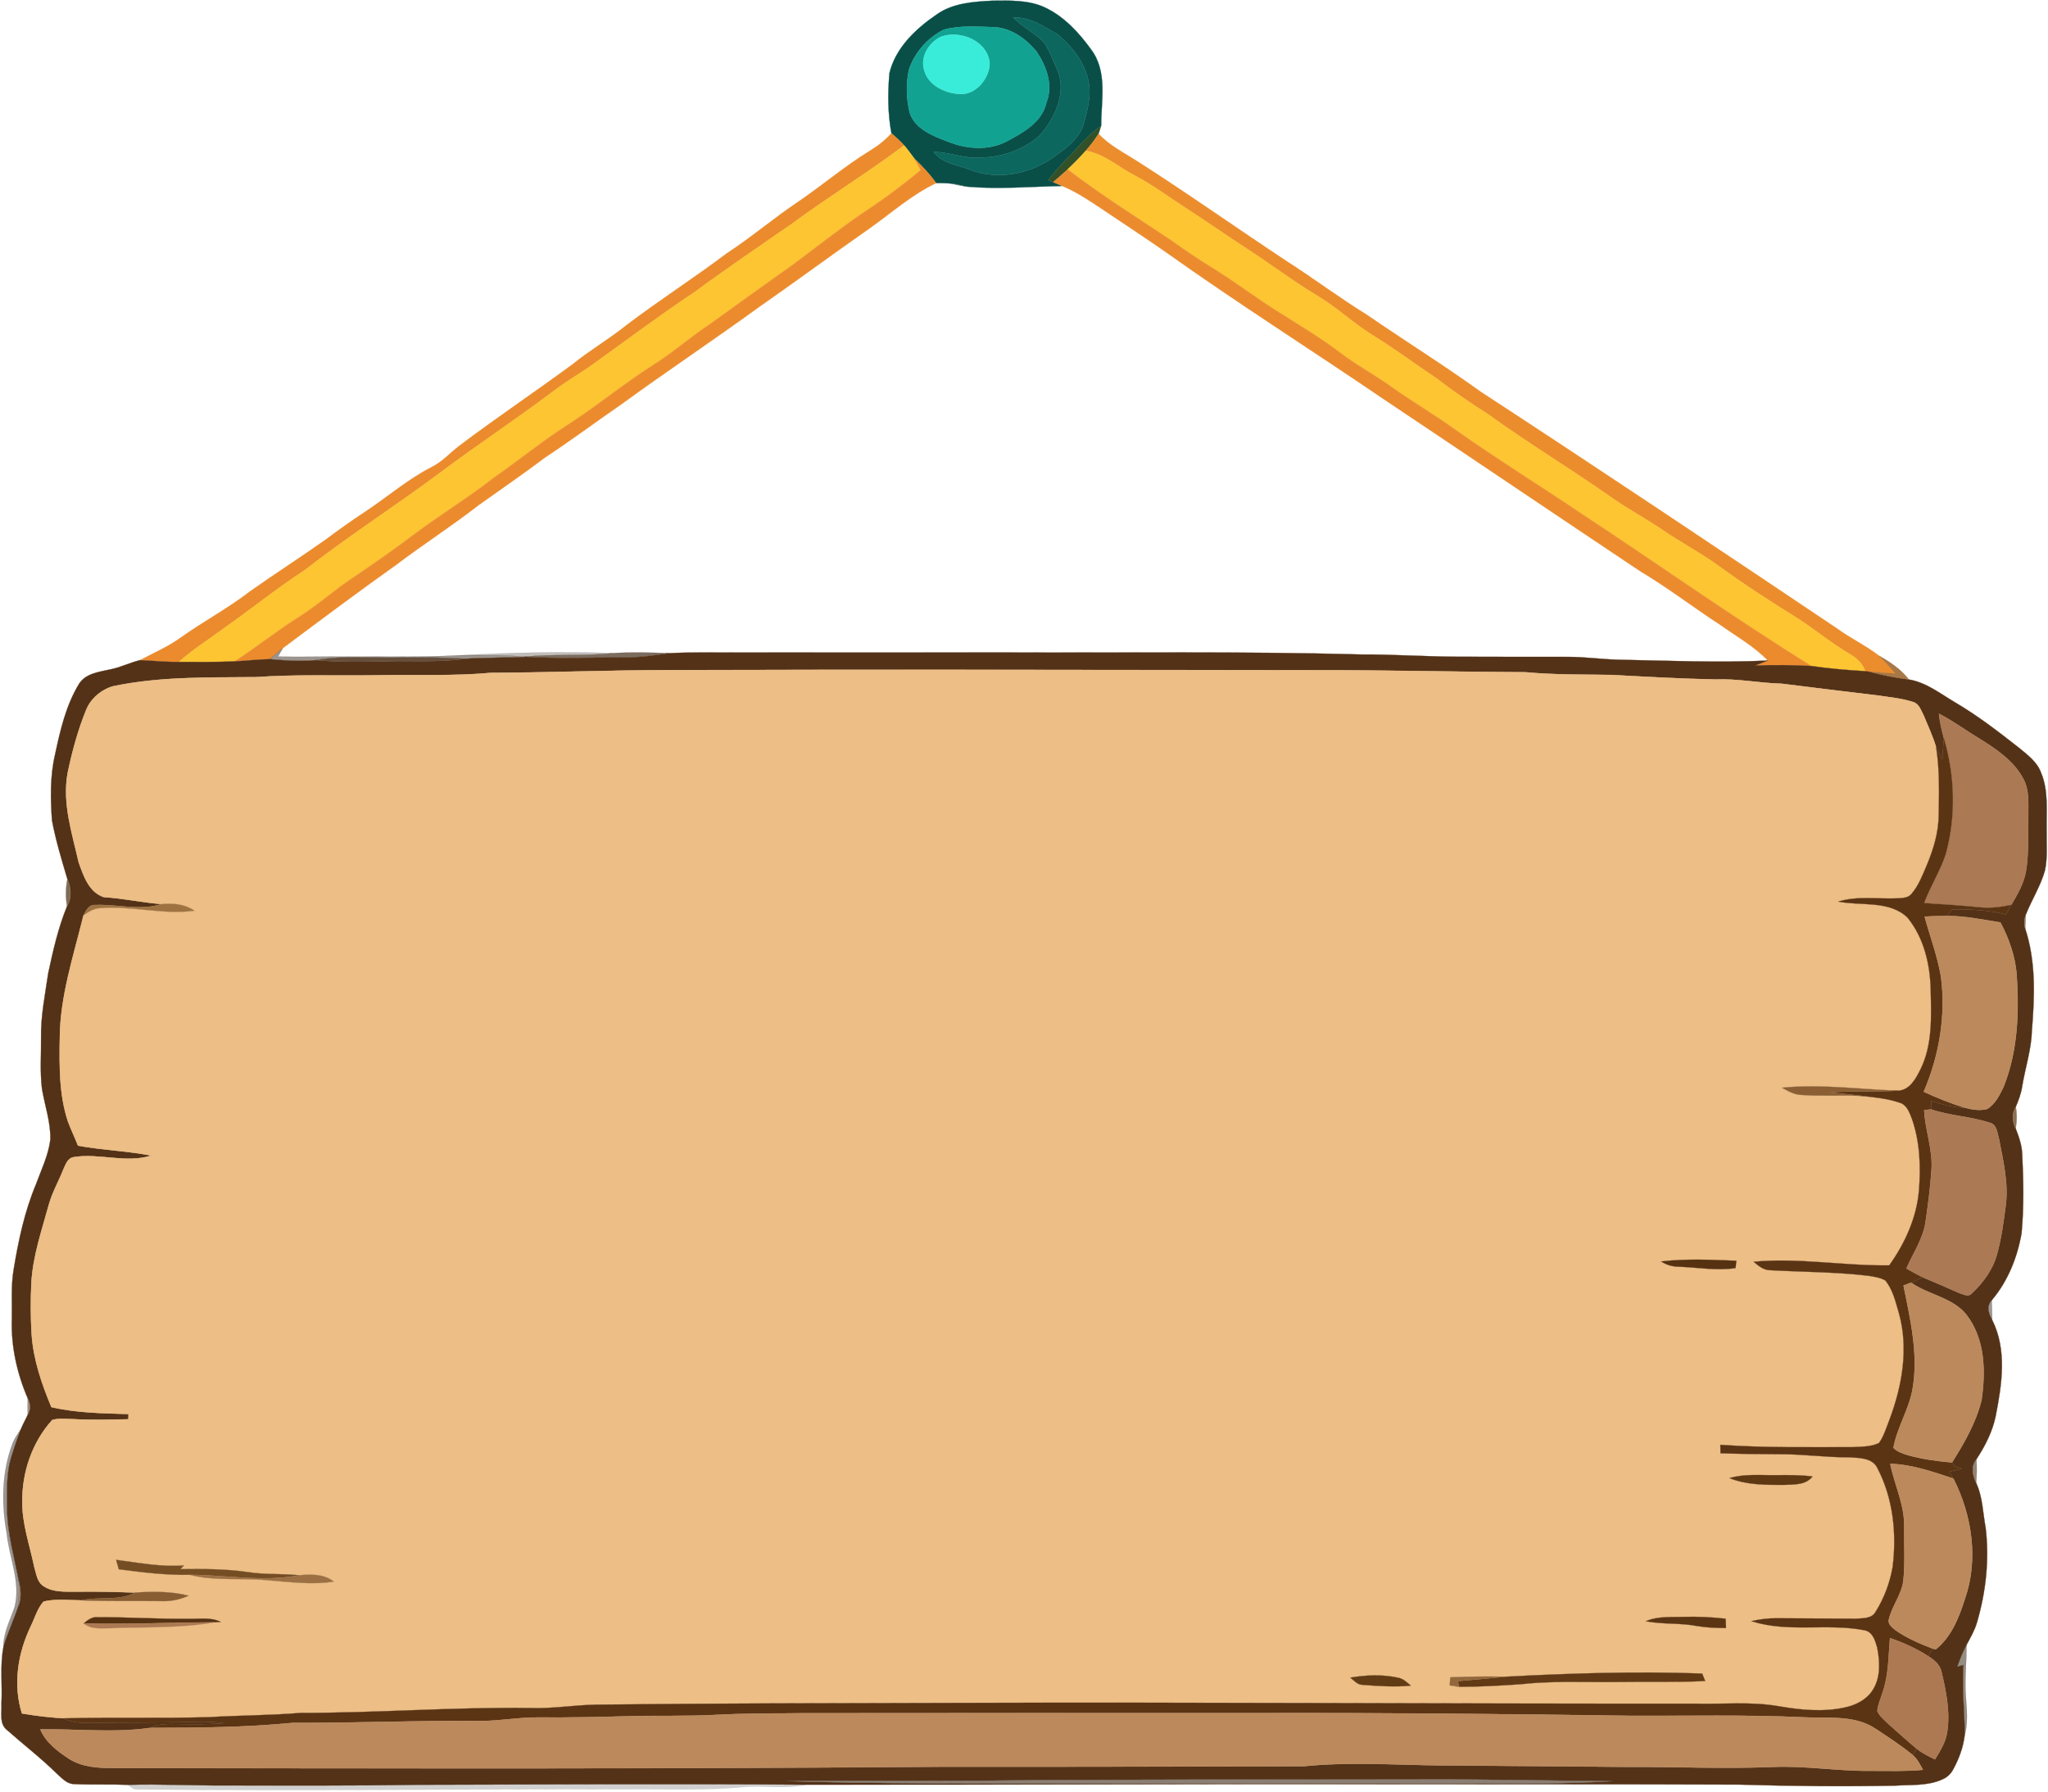 <svg width="801" height="701" viewBox="0 0 801 701" fill="none" xmlns="http://www.w3.org/2000/svg">
<path d="M366.244 5.737C372.479 1.231 380.584 0.646 388.099 0.28C395.037 0.21 402.398 -0.067 408.799 2.974C416.356 6.579 422.044 12.869 426.793 19.416C433.266 28.084 430.685 39.346 430.654 49.271C428.053 51.172 425.575 53.243 423.417 55.61C418.957 60.582 413.981 65.139 409.976 70.478C410.461 70.666 411.442 71.042 411.927 71.24C413.093 71.726 414.26 72.231 415.427 72.746C403.079 73.003 390.68 74.093 378.343 73.033C376.299 72.657 374.307 72.043 372.232 71.835C370.198 71.636 368.154 71.557 366.12 71.627C363.673 68.1 360.659 65.02 357.582 62.019C356.292 60.275 355.022 58.532 353.628 56.888C352.09 55.194 350.386 53.659 348.652 52.163C347.196 44.457 347.217 36.493 347.857 28.707C350.138 18.921 357.985 11.364 366.244 5.737ZM396.245 6.817C399.92 10.522 404.772 12.928 408.396 16.663C410.729 20.397 412.33 24.537 414.023 28.569C416.841 37.325 412.35 46.616 406.435 53.203C400.374 58.482 392.167 61.484 383.99 61.612C377.579 62.316 371.55 59.513 365.191 59.433C368.567 64.029 374.699 64.495 379.706 66.525C390.205 70.487 402.398 68.11 411.431 61.939C416.604 58.294 422.426 54.223 424.016 47.904C425.41 42.575 426.938 36.988 425.678 31.501C424.161 24.379 419.37 18.287 413.806 13.553C408.417 10.432 402.842 6.569 396.245 6.817ZM369.103 11.641C362.775 14.781 357.809 20.536 355.579 27.024C354.247 32.61 354.444 38.583 355.817 44.15C357.912 50.489 364.809 53.144 370.693 55.372C378.013 58.383 386.85 59.047 393.974 55.164C400.416 51.757 407.694 47.587 409.253 40.079C412.03 33.274 409.243 25.884 405.34 20.08C401.128 15.068 395.182 10.69 388.182 10.611C381.833 10.432 375.256 9.917 369.103 11.641Z" fill="#094F48" stroke="#094F48" stroke-width="0.094"/>
<path d="M396.245 6.817C402.842 6.569 408.417 10.432 413.806 13.553C419.37 18.287 424.161 24.379 425.678 31.501C426.938 36.988 425.41 42.575 424.016 47.904C422.426 54.223 416.604 58.294 411.431 61.939C402.398 68.11 390.205 70.487 379.706 66.525C374.699 64.495 368.567 64.029 365.191 59.433C371.55 59.513 377.579 62.316 383.99 61.612C392.167 61.484 400.374 58.482 406.435 53.203C412.35 46.616 416.841 37.325 414.023 28.569C412.33 24.537 410.729 20.397 408.396 16.663C404.772 12.928 399.92 10.521 396.245 6.817Z" fill="#0C675E" stroke="#0C675E" stroke-width="0.094"/>
<path d="M369.103 11.641C375.256 9.917 381.833 10.432 388.182 10.611C395.181 10.69 401.128 15.068 405.34 20.08C409.243 25.885 412.03 33.274 409.253 40.079C407.694 47.587 400.416 51.757 393.974 55.164C386.85 59.047 378.013 58.383 370.693 55.372C364.809 53.144 357.912 50.489 355.817 44.15C354.443 38.583 354.247 32.61 355.579 27.024C357.809 20.536 362.775 14.781 369.103 11.641ZM367.947 14.424C363.136 16.772 359.812 22.418 361.505 27.569C363.002 33.125 369.145 36.265 374.74 36.731C381.44 37.533 386.757 30.946 387.077 25.043C386.602 16.356 375.876 11.482 367.947 14.424Z" fill="#12A291" stroke="#12A291" stroke-width="0.094"/>
<path d="M367.947 14.424C375.876 11.482 386.602 16.356 387.077 25.043C386.757 30.946 381.44 37.533 374.74 36.731C369.145 36.265 363.002 33.125 361.505 27.568C359.812 22.418 363.136 16.772 367.947 14.424Z" fill="#38ECD9" stroke="#38ECD9" stroke-width="0.094"/>
<path d="M423.417 55.61C425.575 53.243 428.053 51.172 430.654 49.271C430.407 50.043 429.911 51.578 429.663 52.351C428.239 54.718 426.473 56.888 424.656 58.988C422.426 61.543 420.041 63.96 417.564 66.278C415.726 67.981 413.868 69.656 411.927 71.24C411.442 71.042 410.461 70.666 409.976 70.478C413.981 65.139 418.957 60.582 423.417 55.61Z" fill="#325128" stroke="#325128" stroke-width="0.094"/>
<path d="M348.652 52.163C350.386 53.659 352.09 55.194 353.628 56.888C339.433 67.556 324.215 76.867 309.927 87.415C297.146 96.281 284.241 104.987 271.749 114.229C257.812 123.51 244.453 133.524 230.887 143.291C226.045 146.569 220.976 149.551 216.341 153.107C201.846 164.052 186.619 174.066 172.093 184.972C154.646 197.977 136.228 209.764 119.08 223.136C108.663 229.891 99.062 237.687 88.934 244.819C82.636 249.543 75.864 253.704 69.99 258.943C64.9 259.033 59.841 258.468 54.762 258.26C60.192 255.377 65.912 252.941 70.877 249.296C79.632 243.095 89.182 237.994 97.668 231.447C107.414 224.562 117.48 218.094 127.225 211.21C132.284 207.446 137.405 203.762 142.69 200.295C151.445 194.51 159.395 187.577 168.789 182.733C172.981 180.683 176.016 177.166 179.64 174.403C194.134 163.457 209.259 153.334 223.877 142.567C230.64 137.07 238.259 132.662 245.052 127.195C257.76 117.517 271.295 108.9 284.045 99.262C293.822 92.903 302.628 85.316 312.332 78.847C321.758 72.389 330.482 64.99 340.248 58.968C343.366 57.086 346.236 54.847 348.652 52.163Z" fill="#EB8B2D" stroke="#EB8B2D" stroke-width="0.094"/>
<path d="M424.656 58.987C426.473 56.888 428.239 54.718 429.663 52.351C433.803 56.848 439.409 59.631 444.54 62.93C464.486 75.648 483.75 89.327 503.489 102.352C513.968 109.088 523.91 116.556 534.523 123.104C549.358 133.316 564.679 142.865 579.287 153.384C625.91 183.813 672.13 214.796 718.34 245.779C723.667 249.682 729.748 252.554 734.971 256.576C737.263 258.775 739.349 261.162 741.465 263.519C737.965 263.292 734.476 263.094 730.997 262.747C730.625 262.707 729.871 262.618 729.5 262.578C728.488 259.597 726.145 257.388 723.378 255.843C716.461 251.752 710.287 246.651 703.587 242.263C692.778 235.527 682.051 228.633 671.8 221.135C664.852 216.123 657.202 212.112 650.13 207.278C643.853 202.979 637.091 199.393 630.845 195.055C614.74 183.694 597.777 173.491 581.817 161.942C575.013 157.633 568.365 153.097 562.026 148.164C553.498 142.478 545.311 136.327 536.557 130.968C529.144 126.323 522.847 120.261 515.31 115.784C505.647 109.979 496.717 103.155 487.271 97.053C479.28 91.883 471.537 86.385 463.536 81.245C456.929 77.015 450.683 72.251 443.673 68.606C437.355 65.357 431.955 60.226 424.656 58.987Z" fill="#EB8D2D" stroke="#EB8D2D" stroke-width="0.094"/>
<path d="M309.927 87.416C324.215 76.867 339.433 67.556 353.628 56.888C355.022 58.532 356.292 60.275 357.582 62.019C358.449 63.495 359.265 65.02 360.091 66.526C352.596 72.865 344.615 78.64 336.377 84.058C327.24 90.377 318.568 97.271 309.659 103.868C298.953 111.436 288.33 119.092 277.706 126.769C270.407 131.563 263.903 137.357 256.553 142.082C244.99 149.343 234.511 158.039 223.093 165.508C212.821 171.976 203.478 179.682 193.536 186.596C183.594 194.391 172.754 201.018 162.616 208.556C154.522 214.717 146.149 220.511 137.704 226.237C130.446 231.07 123.994 236.944 116.581 241.56C108.044 246.948 100.228 253.297 91.732 258.735C84.484 259.042 77.237 258.983 69.99 258.943C75.864 253.704 82.636 249.543 88.934 244.819C99.062 237.687 108.663 229.892 119.08 223.136C136.228 209.764 154.646 197.977 172.093 184.972C186.619 174.066 201.846 164.052 216.341 153.107C220.977 149.551 226.046 146.569 230.887 143.291C244.453 133.524 257.812 123.51 271.749 114.229C284.241 104.987 297.146 96.281 309.927 87.416Z" fill="#FCC531" stroke="#FCC531" stroke-width="0.094"/>
<path d="M417.564 66.278C420.041 63.96 422.426 61.543 424.656 58.988C431.955 60.226 437.355 65.357 443.673 68.606C450.683 72.251 456.929 77.015 463.536 81.245C471.537 86.385 479.28 91.883 487.271 97.053C496.717 103.155 505.647 109.979 515.31 115.784C522.847 120.261 529.144 126.323 536.557 130.969C545.311 136.327 553.498 142.478 562.026 148.164C568.365 153.097 575.013 157.633 581.817 161.942C597.777 173.491 614.74 183.694 630.845 195.055C637.091 199.393 643.853 202.979 650.13 207.278C657.202 212.112 664.852 216.123 671.8 221.135C682.051 228.634 692.778 235.528 703.587 242.263C710.287 246.651 716.461 251.752 723.378 255.843C726.145 257.388 728.488 259.597 729.5 262.579C722.469 262.133 715.449 261.578 708.491 260.548C678.066 241.689 648.953 220.987 619.096 201.325C602.506 190.162 585.492 179.593 569.16 168.073C560.859 162.081 551.95 156.93 543.649 150.947C537.29 146.421 530.331 142.716 524.137 137.972C516.57 132.207 508.352 127.333 500.31 122.232C491.576 116.834 483.482 110.544 474.737 105.156C468.894 101.58 463.247 97.737 457.682 93.765C444.189 84.781 430.417 76.124 417.564 66.278Z" fill="#FDC531" stroke="#FDC531" stroke-width="0.094"/>
<path d="M357.582 62.019C360.659 65.02 363.673 68.1 366.12 71.627C356.694 76.104 348.91 83.057 340.527 89.02C325.795 99.311 311.362 109.979 296.63 120.251C278.997 133.068 260.827 145.172 243.214 158C233.2 164.923 223.444 172.184 213.275 178.9C204.758 185.328 195.931 191.35 187.248 197.561C176.759 205.723 165.527 212.924 154.945 220.957C139.965 231.595 125.264 242.6 110.573 253.594C108.849 254.971 107.176 256.398 105.535 257.864C100.92 257.923 96.336 258.537 91.732 258.735C100.228 253.297 108.043 246.948 116.581 241.56C123.994 236.944 130.446 231.07 137.704 226.236C146.149 220.511 154.522 214.717 162.615 208.556C172.754 201.018 183.594 194.391 193.536 186.596C203.477 179.682 212.82 171.976 223.093 165.508C234.511 158.039 244.99 149.343 256.552 142.082C263.903 137.357 270.407 131.563 277.706 126.769C288.329 119.092 298.953 111.435 309.659 103.868C318.568 97.271 327.24 90.377 336.377 84.058C344.615 78.639 352.596 72.865 360.091 66.525C359.265 65.02 358.449 63.494 357.582 62.019Z" fill="#EC8B2D" stroke="#EC8B2D" stroke-width="0.094"/>
<path d="M411.927 71.24C413.868 69.656 415.726 67.981 417.564 66.278C430.417 76.124 444.189 84.781 457.682 93.765C463.247 97.737 468.894 101.58 474.737 105.156C483.482 110.544 491.576 116.834 500.31 122.232C508.352 127.333 516.57 132.207 524.137 137.971C530.331 142.716 537.29 146.421 543.649 150.947C551.95 156.93 560.859 162.081 569.16 168.073C585.492 179.593 602.506 190.162 619.096 201.325C648.953 220.987 678.066 241.689 708.491 260.548C701.161 260.112 693.81 260.122 686.47 260.34C688.122 259.696 689.773 259.062 691.446 258.418C686.139 252.881 679.326 249.048 673.069 244.62C662.456 237.707 652.432 229.971 641.53 223.463C608.06 201.117 574.724 178.573 541.275 156.197C512.863 136.842 483.771 118.419 455.793 98.489C446.997 92.358 438.005 86.484 429.095 80.492C424.749 77.599 420.299 74.767 415.427 72.746C414.26 72.231 413.093 71.726 411.927 71.24Z" fill="#EB8B2E" stroke="#EB8B2E" stroke-width="0.094"/>
<path opacity="0.67" d="M372.232 71.835C374.307 72.043 376.299 72.657 378.343 73.033C376.279 72.736 374.224 72.429 372.232 71.835Z" fill="#526E6D" stroke="#526E6D" stroke-width="0.094"/>
<path opacity="0.49" d="M105.535 257.864C107.176 256.398 108.849 254.971 110.573 253.594C109.953 254.674 109.344 255.764 108.756 256.873C117.923 257.091 127.091 256.764 136.259 256.883C150.629 256.754 165.021 257.19 179.381 256.368C187.94 256.358 196.509 256.19 205.047 256.923L205.914 256.972C197.944 257.378 189.943 257.2 181.973 257.705C173.28 257.2 164.577 257.101 155.874 257.249C145.075 257.467 134.183 256.328 123.488 258.26C117.5 258.854 111.502 258.408 105.535 257.864Z" fill="#35281C" stroke="#35281C" stroke-width="0.094"/>
<path opacity="0.33" d="M179.381 256.368C199.482 255.358 219.634 254.793 239.755 255.526C228.224 256.804 216.589 255.764 205.047 256.923C196.509 256.19 187.94 256.358 179.381 256.368Z" fill="#413931" stroke="#413931" stroke-width="0.094"/>
<path opacity="0.76" d="M239.755 255.526C247.003 255.07 254.26 255.278 261.518 255.546C255.613 256.497 249.666 257.259 243.678 257.2C231.094 257.2 218.488 257.745 205.914 256.972L205.046 256.923C216.588 255.764 228.223 256.804 239.755 255.526Z" fill="#533E2C" stroke="#533E2C" stroke-width="0.094"/>
<path d="M261.518 255.546C270.345 255.09 279.182 255.308 288.02 255.288C323.121 255.268 358.222 255.259 393.323 255.259C439.543 255.447 485.763 254.763 531.973 256.031C545.642 255.962 559.28 257.012 572.959 256.923C586.39 257.002 599.832 256.942 613.274 256.972C619.819 256.952 626.302 257.913 632.837 258.081C652.36 258.458 671.913 259.31 691.446 258.418C689.774 259.062 688.122 259.696 686.47 260.34C693.81 260.122 701.161 260.112 708.491 260.548C715.449 261.578 722.469 262.133 729.5 262.578C729.871 262.618 730.625 262.707 730.997 262.747C736.107 264.094 741.279 265.184 746.555 265.817C753.369 266.947 758.82 271.325 764.56 274.712C773.418 279.903 781.522 286.163 789.543 292.462C792.899 295.216 796.667 297.98 798.216 302.12C801.313 309.341 800.322 317.285 800.466 324.892C800.363 330.112 800.92 335.421 799.795 340.582C798.092 346.604 794.643 351.983 792.341 357.777C791.639 359.54 791.567 361.442 792.083 363.265C796.326 376.121 795.779 389.86 794.705 403.143C794.499 410.542 792.124 417.634 790.917 424.904C790.504 427.717 789.513 430.402 788.387 433.017C786.808 435.691 786.963 438.722 788.346 441.436C789.626 444.715 790.813 448.092 790.917 451.638C791.422 461.89 791.619 472.212 790.658 482.444C789.017 491.903 785.342 501.164 779.003 508.663C776.804 510.98 777.805 513.912 779.168 516.349C785.053 528.126 782.967 541.627 780.541 553.979C779.282 560.07 776.422 565.667 772.994 570.887C770.713 573.69 771.466 577.127 772.891 580.118C775.482 585.655 775.503 591.787 776.608 597.67C778.105 610.092 776.742 622.731 773.211 634.736C772.303 637.856 770.64 640.698 769.102 643.561C767.636 646.275 766.511 649.148 765.489 652.04C766.294 651.802 767.11 651.564 767.936 651.337C767.244 660.479 768.411 669.602 768.421 678.734C767.894 683.479 766.181 688.075 763.868 692.285C762.959 693.988 761.463 695.395 759.615 696.128C753.885 698.753 747.37 698.119 741.228 698.545C720.931 698.951 700.624 698.733 680.327 698.139C633.188 697.931 586.039 698.059 538.9 697.97C464.279 697.832 389.669 698.248 315.058 698.168C264.409 697.772 213.75 698.079 163.101 698.198C137.983 698.624 112.865 698.465 87.736 698.475C75.193 698.525 62.649 697.851 50.096 698.228C43.034 697.94 35.941 698.267 28.88 697.921C26.02 697.851 24.141 695.484 22.18 693.81C16.078 687.778 9.213 682.528 2.791 676.823C-0.419 674.336 0.778 670.048 0.561 666.62C0.995 659.211 -0.079 651.683 1.336 644.354C2.946 638.876 5.434 633.696 7.21 628.277C8.439 625.157 8.16 621.819 7.386 618.64C5.692 609.24 2.874 599.959 2.791 590.36C2.74 584.566 2.523 578.702 3.659 572.987C4.753 568.311 6.467 563.795 8.088 559.268C8.862 557.287 9.956 555.435 10.834 553.493C12.145 551.443 11.887 549.105 10.844 547.015C6.642 537.249 4.278 526.64 4.639 516.062C4.784 509.534 4.237 502.957 5.362 496.499C7.22 485.237 9.616 473.965 14.055 463.346C16.171 457.552 18.979 451.876 19.702 445.725C19.836 438.99 17.534 432.522 16.419 425.935C15.603 419.358 16.13 412.731 16.058 406.134C15.892 397.586 17.627 389.176 18.855 380.747C20.755 371.892 22.758 362.967 26.216 354.538C28.209 351.19 27.806 347.357 26.361 343.91C24.1 336.303 21.777 328.686 20.332 320.91C19.733 312.332 19.557 303.586 21.54 295.157C23.573 285.648 25.793 275.911 30.955 267.462C33.515 263.44 38.76 262.856 43.106 261.875C47.133 261.112 50.797 259.201 54.762 258.26C59.841 258.468 64.9 259.032 69.99 258.943C77.237 258.983 84.484 259.042 91.732 258.735C96.336 258.537 100.92 257.923 105.535 257.864C111.502 258.408 117.5 258.854 123.488 258.26C132.201 258.993 140.956 259.013 149.69 258.745C160.458 258.339 171.277 259.25 181.973 257.705C189.943 257.2 197.944 257.378 205.914 256.972C218.488 257.745 231.094 257.2 243.679 257.2C249.666 257.259 255.613 256.497 261.518 255.546ZM191.997 263.212C177.244 264.579 162.409 263.836 147.605 264.163C131.757 264.421 115.89 263.777 100.063 264.896C81.387 265.065 62.484 264.619 44.139 268.482C39.441 269.888 35.435 273.355 33.67 277.793C30.428 285.766 28.188 294.097 26.443 302.476C24.317 314.254 28.178 325.892 30.759 337.293C32.576 342.434 34.733 349.061 40.629 350.962C48.237 351.418 55.681 353.082 63.269 353.686C54.762 356.41 45.986 353.686 37.325 354.033C34.703 353.785 33.711 356.271 32.658 358.074C28.777 373.913 23.491 389.701 23.388 406.134C23.222 416.99 23.099 428.094 26.516 438.564C27.713 441.822 29.252 444.953 30.511 448.191C40.009 449.915 49.714 450.242 59.201 452.055C49.362 455.214 39.049 451.084 29.066 452.639C26.454 452.916 25.69 455.531 24.781 457.483C22.985 462.029 20.517 466.328 19.165 471.033C16.357 481.295 12.785 491.517 12.258 502.204C11.949 508.811 11.98 515.438 12.382 522.035C13.053 531.89 16.305 541.35 20.094 550.462C29.964 552.76 40.174 552.869 50.271 553.176C50.261 553.691 50.24 554.712 50.23 555.217C42.92 555.395 35.611 555.573 28.312 555.157C25.69 555.138 22.964 554.751 20.425 555.514C12.558 564.221 8.635 575.909 8.728 587.379C8.614 596.125 11.649 604.475 13.394 612.964C14.23 615.589 14.447 618.897 17.09 620.532C20.848 623.008 25.587 622.612 29.912 622.671C37.603 622.542 45.285 622.76 52.965 623.018C46.368 626.504 38.781 624.444 31.75 626.059C26.867 626.049 21.86 625.375 17.059 626.524C14.53 629.347 13.601 633.121 11.928 636.429C6.942 646.919 5.063 659.122 8.583 670.305C14.292 671.256 20.063 671.999 25.865 672.197L24.678 672.246C27.3 673.346 30.108 674.029 32.989 673.95C47.793 673.841 62.598 673.94 77.402 673.584C80.933 673.465 84.453 673.673 87.953 674.069C82.389 674.584 76.803 674.564 71.218 674.475C67.016 674.485 62.567 673.98 58.706 675.951C44.469 678.001 30.077 676.308 15.768 676.535C17.864 681.647 22.551 685.133 27.135 688.134C32.215 691.314 38.481 691.68 44.376 691.651C152.777 691.829 261.188 692.007 369.578 691.136C416.397 691.205 463.216 691.056 510.024 690.947C527.513 689.174 545.095 690.403 562.635 690.611C587.072 690.749 611.498 691.047 635.934 691.205C655.199 691.126 674.484 692.007 693.748 691.215C706.519 690.71 719.186 692.938 731.947 692.75C738.657 692.74 745.388 692.998 752.088 692.354C750.953 690.323 749.941 688.154 748.124 686.609C748.516 685.995 749.311 684.767 749.704 684.153C751.83 685.866 754.339 687.055 756.796 688.283C758.851 684.915 761.05 681.458 761.576 677.516C762.784 669.641 761.153 661.697 759.346 654.041C758.789 651.277 756.486 649.366 754.153 647.909C754.711 646.909 755.279 645.909 755.867 644.928C756.177 645.007 756.817 645.156 757.137 645.235C763.28 640.233 766.191 632.725 768.483 625.534C773.882 610.101 771.312 592.866 764.002 578.425C763.445 577.533 762.908 576.652 762.371 575.77C764.043 575.374 765.726 574.978 767.419 574.582C766.449 574.255 765.489 573.938 764.539 573.621C764.271 573.244 763.734 572.501 763.465 572.125C768.266 564.478 772.86 556.505 775.007 547.748C776.659 536.397 776.442 523.738 768.978 514.18C763.589 507.573 754.226 506.553 747.443 501.778C749.002 501.164 750.509 500.421 752.027 499.688C756.837 501.679 761.617 503.769 766.377 505.879C767.853 506.295 769.784 507.464 771.084 506.077C775.648 501.828 779.498 496.578 781.068 490.586C782.771 484.553 783.566 478.323 784.392 472.132C785.693 463.148 783.483 454.214 781.811 445.438C781.109 443.17 781.057 439.841 778.125 439.198C770.692 436.731 762.65 436.543 755.237 433.978C755.268 432.858 755.31 431.749 755.371 430.64C759.594 432.155 764.002 433.274 768.545 433.373C771.322 434.096 774.336 434.572 777.186 433.849C780.397 431.888 782.079 428.361 783.638 425.162C789.203 411.215 789.74 396.021 788.749 381.282C788.16 374.14 785.796 367.217 782.389 360.867C775.513 359.788 768.648 358.312 761.659 358.322C762.206 357.48 762.763 356.638 763.331 355.806C770.465 355.638 777.64 356.004 784.578 357.747C785.249 356.489 785.92 355.241 786.622 354.003C789.1 349.803 791.65 345.475 792.414 340.631C793.57 333.46 793.116 326.18 793.301 318.959C793.27 314.145 793.745 309.014 791.309 304.616C787.696 297.781 781.006 293.195 774.471 289.134C769.03 285.905 764.002 282.082 758.345 279.199C758.685 282.428 759.387 285.618 760.275 288.748C760.038 291.531 759.8 294.315 759.676 297.118C758.871 295.513 758.066 293.928 757.24 292.353C755.97 288.005 754.009 283.884 752.285 279.695C751.273 277.852 750.592 275.346 748.3 274.653C743.788 273.167 738.977 272.781 734.3 272.048C721.809 270.582 709.337 269.017 696.866 267.472C688.225 267.264 679.697 265.451 671.036 265.808C657.449 265.55 643.874 264.767 630.308 264.035C619.086 263.856 607.853 264.025 596.673 262.985C569.149 262.836 541.636 262.153 514.113 262.182C430.149 262.133 346.184 261.855 262.22 262.153C238.806 262.153 215.412 263.123 191.997 263.212ZM307.48 696.782C343.304 697.911 379.159 697.663 415.003 697.693C467.996 697.683 520.999 697.713 573.991 697.723C592.977 697.604 611.983 698 630.948 696.801C604.736 696.564 578.534 695.95 552.311 696.118C496.903 696.257 441.494 695.959 386.097 696.574C359.884 696.831 333.672 696.494 307.48 696.782Z" fill="#543217" stroke="#543217" stroke-width="0.094"/>
<path opacity="0.84" d="M734.972 256.576C739.318 259.032 743.541 261.855 746.555 265.817C741.28 265.184 736.107 264.094 730.997 262.747C734.476 263.094 737.966 263.292 741.465 263.519C739.349 261.162 737.264 258.775 734.972 256.576Z" fill="#975F27" stroke="#975F27" stroke-width="0.094"/>
<path opacity="0.95" d="M123.488 258.26C134.183 256.328 145.075 257.467 155.874 257.249C164.577 257.101 173.28 257.2 181.973 257.705C171.277 259.25 160.458 258.339 149.69 258.745C140.956 259.013 132.201 258.993 123.488 258.26Z" fill="#5F4834" stroke="#5F4834" stroke-width="0.094"/>
<path d="M191.997 263.212C215.412 263.123 238.806 262.153 262.22 262.153C346.184 261.855 430.148 262.133 514.113 262.182C541.636 262.153 569.149 262.836 596.673 262.985C607.853 264.025 619.086 263.856 630.308 264.035C643.873 264.768 657.449 265.55 671.036 265.808C679.697 265.451 688.225 267.264 696.866 267.472C709.337 269.017 721.808 270.582 734.3 272.048C738.977 272.781 743.788 273.167 748.299 274.653C750.591 275.346 751.273 277.852 752.284 279.695C754.009 283.885 755.97 288.005 757.24 292.353C758.665 301.129 758.396 310.064 758.252 318.919C758.19 325.754 756.156 332.37 753.513 338.66C751.861 342.493 750.364 346.515 747.566 349.734C746.338 351.269 744.18 351.289 742.363 351.428C734.569 351.804 726.568 350.368 718.98 352.706C727.93 354.479 738.936 352.131 746.018 358.936C752.532 366.91 754.907 377.35 755.124 387.314C755.361 397.774 755.888 408.759 751.066 418.456C749.311 421.923 746.999 426.39 742.456 426.687C727.321 426.143 712.145 424.013 697 425.519C699.282 426.836 701.666 428.223 704.423 428.342C712.63 428.956 720.879 428.262 729.097 428.817C733.763 429.362 738.523 429.817 742.962 431.373C745.822 432.214 746.802 435.196 747.752 437.613C750.922 446.587 751.262 456.235 750.54 465.615C749.662 476.233 745.13 486.307 738.894 495.023C721.21 495.261 703.556 491.943 685.881 493.607C687.791 495.241 689.877 497.034 692.633 496.915C705.404 497.638 718.247 497.559 730.966 499.114C733.144 499.481 735.436 499.788 737.366 500.917C740.391 504.592 741.382 509.366 742.714 513.784C746.534 527.522 743.974 542.093 739.049 555.257C737.8 558.377 736.881 561.705 734.909 564.508C731.771 566.023 728.127 565.934 724.709 566.122C707.417 566.113 690.114 566.43 672.853 565.221C672.863 566.043 672.883 567.688 672.904 568.52C680.533 568.777 688.183 568.856 695.823 568.886C705.032 568.817 714.179 570.154 723.388 570.114C727.239 570.342 732.308 570.312 734.228 574.235C740.484 586.161 741.868 599.969 740.226 613.093C739.142 619.214 736.912 625.217 733.567 630.536C732.132 633.28 728.529 633.032 725.824 633.24C715.459 633.21 705.104 633.111 694.749 633.062C691.456 633.032 688.204 633.488 685.004 634.191C699.271 638.826 714.633 634.914 729.19 637.747C732.494 638.351 733.423 641.887 734.197 644.562C735.281 650.019 735.601 656.2 732.463 661.133C730.16 664.808 726 666.997 721.746 667.928C713.188 669.849 704.289 668.968 695.741 667.492C684.849 665.57 673.761 666.789 662.776 666.472C566.073 666.571 469.379 665.848 372.675 666.185C326.218 666.313 279.75 666.333 233.293 666.868C224.672 666.987 216.134 668.512 207.493 668.176C177.523 667.759 147.615 670.137 117.644 670.097C105.638 671.088 93.569 671.038 81.552 671.771C62.99 672.256 44.417 671.771 25.865 672.197C20.063 671.999 14.292 671.256 8.583 670.305C5.063 659.122 6.941 646.919 11.928 636.429C13.6 633.121 14.53 629.347 17.059 626.524C21.86 625.375 26.867 626.049 31.75 626.059C42.146 626.495 52.552 626.227 62.959 626.356C66.686 626.514 70.392 625.821 73.737 624.226C66.965 622.503 59.903 622.572 52.965 623.018C45.284 622.76 37.603 622.542 29.912 622.671C25.586 622.612 20.848 623.008 17.09 620.532C14.447 618.897 14.23 615.589 13.394 612.964C11.649 604.475 8.614 596.125 8.728 587.379C8.635 575.909 12.558 564.221 20.424 555.514C22.964 554.751 25.69 555.138 28.312 555.157C35.611 555.573 42.92 555.395 50.23 555.217C50.24 554.712 50.261 553.691 50.271 553.176C40.174 552.869 29.964 552.76 20.094 550.462C16.305 541.35 13.053 531.89 12.382 522.035C11.98 515.438 11.949 508.811 12.258 502.204C12.785 491.517 16.357 481.295 19.165 471.033C20.517 466.328 22.985 462.029 24.781 457.483C25.69 455.531 26.454 452.916 29.066 452.639C39.049 451.084 49.362 455.214 59.201 452.055C49.713 450.242 40.009 449.915 30.511 448.192C29.251 444.953 27.713 441.823 26.516 438.564C23.098 428.094 23.222 416.99 23.387 406.134C23.491 389.701 28.776 373.913 32.658 358.074C34.558 356.707 36.664 355.38 39.121 355.271C51.458 354.251 63.712 357.946 76.029 356.281C72.333 353.657 67.708 353.28 63.269 353.686C55.681 353.082 48.237 351.418 40.628 350.962C34.733 349.061 32.576 342.434 30.759 337.293C28.178 325.892 24.317 314.254 26.443 302.477C28.188 294.097 30.428 285.767 33.67 277.793C35.435 273.355 39.441 269.889 44.138 268.482C62.484 264.619 81.387 265.065 100.063 264.896C115.889 263.777 131.757 264.421 147.604 264.163C162.409 263.836 177.244 264.579 191.997 263.212ZM649.706 493.488C651.73 494.855 654.115 495.509 656.592 495.538C663.984 495.826 671.387 497.153 678.778 496.083C678.861 495.36 679.037 493.924 679.119 493.211C669.332 492.834 659.452 492.339 649.706 493.488ZM676.425 578.246C683.197 580.96 690.661 580.921 697.888 580.881C701.749 580.733 706.333 580.97 708.893 577.603C704.206 576.988 699.478 577.048 694.78 577.088C688.648 577.196 682.371 576.473 676.425 578.246ZM45.419 610.22C45.77 611.429 46.11 612.657 46.461 613.895C55.639 615.104 64.838 616.243 74.129 616.074C83.978 618.63 94.24 617.194 104.265 618.174C112.999 618.838 121.836 620.106 130.56 618.729C126.791 615.698 121.609 615.807 116.994 616.253C110.356 615.539 103.645 616.045 97.048 615.024C88.273 613.717 79.364 613.747 70.516 613.856C70.981 613.37 71.455 612.885 71.93 612.409C62.99 613.093 54.225 611.34 45.419 610.22ZM32.741 635.092C35.694 637.559 39.74 636.935 43.343 636.944C56.858 636.439 70.506 637.004 83.854 634.656C84.474 634.607 85.692 634.518 86.311 634.478C82.595 632.636 78.331 633.369 74.326 633.28C62.267 633.438 50.209 632.606 38.151 632.656C35.962 632.438 34.269 633.805 32.741 635.092ZM643.708 634.23C650.264 635.498 657.016 634.825 663.561 636.073C667.35 636.736 671.201 636.875 675.052 636.885C675 635.667 674.959 634.448 674.928 633.24C669.518 632.646 664.077 632.368 658.647 632.527C653.64 632.695 648.395 632.17 643.708 634.23ZM588.785 655.933C581.589 655.764 574.394 655.873 567.219 656.17C567.136 657.22 567.064 658.27 567.002 659.34C568.23 659.509 569.469 659.697 570.718 659.885C578.688 659.855 586.648 659.439 594.598 658.884C607.286 657.448 620.087 658.171 632.837 658.003C644.193 657.825 655.56 658.191 666.916 657.607C666.514 656.636 666.121 655.665 665.739 654.704C640.085 653.754 614.399 654.586 588.785 655.933ZM528.143 656.299C529.567 657.379 530.817 659.043 532.809 659.112C539.107 659.588 545.466 660.024 551.784 659.429C550.287 658.171 548.832 656.676 546.788 656.329C540.666 654.982 534.285 655.249 528.143 656.299Z" fill="#EDBE85" stroke="#EDBE85" stroke-width="0.094"/>
<path d="M758.345 279.199C764.002 282.082 769.03 285.905 774.471 289.134C781.006 293.195 787.696 297.781 791.309 304.616C793.746 309.014 793.271 314.145 793.302 318.959C793.116 326.18 793.57 333.46 792.414 340.631C791.65 345.475 789.1 349.803 786.622 354.003C782.555 354.875 778.384 355.39 774.223 354.944C767.007 354.251 759.78 353.716 752.543 353.28C754.928 346.753 758.779 340.81 760.967 334.223C765.066 319.365 764.591 303.517 760.276 288.748C759.388 285.618 758.686 282.428 758.345 279.199Z" fill="#AB7953" stroke="#AB7953" stroke-width="0.094"/>
<path d="M760.275 288.748C764.591 303.517 765.066 319.365 760.967 334.223C758.778 340.81 754.927 346.753 752.543 353.28C759.78 353.716 767.006 354.251 774.223 354.944C778.383 355.39 782.554 354.875 786.622 354.003C785.92 355.241 785.249 356.49 784.578 357.747C777.64 356.004 770.465 355.638 763.331 355.806C762.763 356.638 762.206 357.48 761.659 358.322C758.675 358.322 755.702 358.441 752.739 358.57C754.866 366.325 757.715 373.923 759.109 381.847C761.163 397.18 758.489 412.85 752.408 427.103C757.632 429.52 763.001 431.68 768.545 433.373C764.002 433.274 759.594 432.155 755.371 430.64C755.309 431.749 755.268 432.858 755.237 433.978C754.566 434.057 753.234 434.225 752.563 434.314C752.956 442.149 755.991 449.707 755.433 457.611C754.989 464.396 754.102 471.152 753.131 477.887C752.223 484.514 748.258 490.17 745.626 496.232C747.732 497.41 749.848 498.619 752.026 499.689C750.509 500.422 749.002 501.164 747.443 501.779C746.452 502.155 745.471 502.521 744.49 502.888C747.185 516.23 750.426 529.919 748.01 543.549C746.575 551.463 741.971 558.486 740.536 566.39C742.147 568.044 744.48 568.738 746.689 569.391C752.161 570.877 757.808 571.63 763.465 572.125C763.734 572.501 764.271 573.244 764.539 573.621C765.489 573.938 766.449 574.255 767.419 574.582C765.726 574.978 764.043 575.374 762.371 575.77C762.908 576.652 763.445 577.533 764.002 578.425C755.97 575.81 747.907 572.878 739.318 572.66C740.949 580.911 744.975 588.736 744.748 597.294C744.686 604.238 745.14 611.211 744.459 618.145C743.871 623.602 740.092 628.07 738.812 633.339C738.12 635.231 740.051 636.647 741.362 637.737C745.77 640.818 750.808 642.997 755.867 644.928C755.278 645.909 754.711 646.909 754.153 647.91C749.528 644.889 744.418 642.65 739.194 640.788C738.574 647.919 738.709 655.249 736.303 662.114C735.591 664.511 734.445 666.838 734.249 669.344C735.085 671.345 736.912 672.762 738.44 674.287C742.177 677.585 745.853 680.963 749.704 684.153C749.311 684.767 748.516 685.995 748.124 686.609C743.478 682.796 738.399 679.507 733.382 676.189C725.112 670.731 714.551 672.336 705.104 671.801C682.733 670.771 660.34 671.316 637.958 671.226C588.765 670.503 539.571 670.028 490.368 670.176C431.522 670.176 372.675 670.127 313.829 670.216C302.494 670.325 291.148 670.256 279.833 670.87C268.456 671.464 257.069 671.068 245.692 671.395C233.995 671.712 222.298 671.969 210.601 671.86C202.992 671.771 195.487 673.287 187.888 673.247C163.421 672.989 138.974 674.129 114.516 673.98C95.975 675.812 77.33 675.921 58.706 675.951C62.567 673.98 67.016 674.485 71.218 674.475C76.803 674.564 82.388 674.584 87.953 674.069C84.453 673.673 80.933 673.465 77.402 673.584C62.598 673.94 47.793 673.841 32.989 673.95C30.108 674.03 27.3 673.346 24.678 672.247L25.865 672.197C44.417 671.771 62.99 672.257 81.552 671.771C93.569 671.038 105.638 671.088 117.645 670.097C147.615 670.137 177.523 667.76 207.493 668.176C216.134 668.512 224.672 666.987 233.293 666.868C279.75 666.333 326.218 666.313 372.675 666.185C469.379 665.848 566.073 666.571 662.777 666.472C673.761 666.789 684.849 665.571 695.741 667.492C704.289 668.968 713.188 669.85 721.747 667.928C726 666.997 730.16 664.808 732.463 661.133C735.601 656.2 735.281 650.019 734.197 644.562C733.423 641.887 732.494 638.351 729.19 637.747C714.633 634.914 699.271 638.827 685.004 634.191C688.204 633.488 691.456 633.032 694.75 633.062C705.104 633.111 715.459 633.21 725.824 633.24C728.529 633.032 732.132 633.28 733.567 630.536C736.912 625.217 739.142 619.214 740.226 613.093C741.868 599.969 740.484 586.161 734.228 574.235C732.308 570.312 727.239 570.342 723.388 570.114C714.179 570.154 705.032 568.817 695.823 568.886C688.184 568.856 680.534 568.777 672.904 568.52C672.884 567.688 672.863 566.043 672.853 565.221C690.114 566.43 707.417 566.113 724.709 566.123C728.127 565.934 731.771 566.024 734.909 564.508C736.881 561.705 737.8 558.377 739.049 555.257C743.974 542.093 746.534 527.522 742.714 513.784C741.383 509.366 740.391 504.592 737.367 500.917C735.436 499.788 733.144 499.481 730.966 499.114C718.247 497.559 705.404 497.638 692.633 496.915C689.877 497.034 687.791 495.241 685.881 493.607C703.556 491.943 721.21 495.261 738.894 495.023C745.13 486.307 749.662 476.233 750.54 465.615C751.263 456.235 750.922 446.587 747.752 437.613C746.803 435.196 745.822 432.215 742.962 431.373C738.523 429.818 733.764 429.362 729.097 428.817C724.472 428.292 719.847 427.777 715.211 427.331C724.286 426.777 733.382 427.163 742.456 426.687C746.999 426.39 749.311 421.923 751.066 418.456C755.888 408.759 755.361 397.774 755.124 387.314C754.907 377.35 752.532 366.91 746.018 358.936C738.936 352.131 727.931 354.479 718.98 352.706C726.568 350.368 734.569 351.804 742.363 351.428C744.18 351.289 746.338 351.269 747.567 349.734C750.364 346.515 751.861 342.493 753.513 338.66C756.156 332.37 758.19 325.754 758.252 318.919C758.396 310.064 758.665 301.129 757.24 292.354C758.066 293.928 758.871 295.513 759.676 297.118C759.8 294.315 760.038 291.531 760.275 288.748Z" fill="#5B3413" stroke="#5B3413" stroke-width="0.094"/>
<path d="M26.361 343.91C27.806 347.357 28.209 351.19 26.216 354.538C25.628 351.012 25.659 347.416 26.361 343.91Z" fill="#7F6C55" stroke="#7F6C55" stroke-width="0.094"/>
<path d="M32.658 358.074C33.711 356.271 34.702 353.785 37.325 354.033C45.986 353.686 54.762 356.41 63.269 353.686C67.708 353.28 72.333 353.657 76.029 356.281C63.712 357.945 51.458 354.251 39.121 355.271C36.664 355.38 34.558 356.707 32.658 358.074Z" fill="#9F7341" stroke="#9F7341" stroke-width="0.094"/>
<path d="M752.739 358.57C755.702 358.441 758.675 358.322 761.658 358.322C768.648 358.312 775.513 359.788 782.389 360.868C785.796 367.217 788.16 374.141 788.748 381.282C789.739 396.021 789.203 411.216 783.638 425.162C782.079 428.361 780.396 431.888 777.186 433.849C774.336 434.572 771.322 434.097 768.544 433.373C763.001 431.68 757.632 429.52 752.408 427.103C758.489 412.85 761.163 397.18 759.108 381.847C757.715 373.923 754.865 366.325 752.739 358.57Z" fill="#BB895C" stroke="#BB895C" stroke-width="0.094"/>
<path opacity="0.88" d="M792.083 363.265C791.567 361.442 791.639 359.54 792.341 357.777C792.3 359.6 792.207 361.432 792.083 363.265Z" fill="#8F7861" stroke="#8F7861" stroke-width="0.094"/>
<path d="M697 425.519C712.145 424.013 727.321 426.143 742.456 426.687C733.381 427.163 724.286 426.777 715.211 427.331C719.847 427.777 724.472 428.292 729.097 428.817C720.879 428.262 712.63 428.956 704.423 428.342C701.666 428.223 699.282 426.836 697 425.519Z" fill="#8B5F33" stroke="#8B5F33" stroke-width="0.094"/>
<path d="M752.564 434.314C753.235 434.225 754.566 434.057 755.238 433.978C762.65 436.543 770.692 436.731 778.126 439.198C781.058 439.842 781.109 443.17 781.811 445.438C783.484 454.214 785.693 463.148 784.392 472.132C783.566 478.323 782.771 484.554 781.068 490.586C779.499 496.578 775.648 501.828 771.085 506.077C769.784 507.464 767.853 506.295 766.377 505.879C761.618 503.769 756.838 501.679 752.027 499.689C749.848 498.619 747.732 497.41 745.626 496.232C748.259 490.17 752.223 484.514 753.131 477.887C754.102 471.152 754.99 464.396 755.434 457.611C755.991 449.707 752.956 442.149 752.564 434.314Z" fill="#AB7954" stroke="#AB7954" stroke-width="0.094"/>
<path d="M788.346 441.436C786.962 438.722 786.807 435.691 788.387 433.017C788.914 435.8 788.872 438.653 788.346 441.436Z" fill="#8A7157" stroke="#8A7157" stroke-width="0.094"/>
<path d="M649.707 493.488C659.452 492.339 669.332 492.834 679.119 493.21C679.037 493.924 678.861 495.36 678.779 496.083C671.387 497.153 663.984 495.825 656.593 495.538C654.115 495.509 651.73 494.855 649.707 493.488Z" fill="#563211" stroke="#563211" stroke-width="0.094"/>
<path d="M744.49 502.888C745.471 502.521 746.452 502.155 747.443 501.779C754.226 506.553 763.589 507.573 768.978 514.18C776.443 523.738 776.659 536.397 775.008 547.748C772.86 556.505 768.266 564.478 763.465 572.125C757.808 571.63 752.161 570.877 746.689 569.391C744.48 568.738 742.147 568.044 740.536 566.39C741.971 558.486 746.576 551.463 748.011 543.549C750.426 529.919 747.185 516.23 744.49 502.888Z" fill="#BB895C" stroke="#BB895C" stroke-width="0.094"/>
<path opacity="0.56" d="M779.168 516.349C777.805 513.912 776.804 510.98 779.003 508.663C779.096 511.218 779.147 513.784 779.168 516.349Z" fill="#54463C" stroke="#54463C" stroke-width="0.094"/>
<path opacity="0.69" d="M10.844 547.016C11.887 549.105 12.145 551.443 10.834 553.493C10.782 551.324 10.782 549.165 10.844 547.016Z" fill="#73604F" stroke="#73604F" stroke-width="0.094"/>
<path opacity="0.48" d="M5.011 564.439C5.785 562.586 6.941 560.922 8.087 559.268C6.467 563.795 4.753 568.311 3.658 572.987C2.523 578.702 2.74 584.566 2.791 590.36C2.874 599.959 5.692 609.24 7.385 618.64C7.478 621.849 7.437 625.068 7.21 628.277C5.434 633.696 2.946 638.876 1.336 644.354C1.294 638.777 3.989 633.805 5.734 628.634C8.16 619.006 3.669 609.537 2.647 600.018C0.53 588.201 0.634 575.8 5.011 564.439Z" fill="#2E231A" stroke="#2E231A" stroke-width="0.094"/>
<path opacity="0.76" d="M772.891 580.119C771.467 577.127 770.713 573.69 772.994 570.887C773.222 573.958 773.18 577.048 772.891 580.119Z" fill="#725F4D" stroke="#725F4D" stroke-width="0.094"/>
<path d="M739.318 572.66C747.907 572.878 755.97 575.81 764.002 578.425C771.311 592.866 773.882 610.101 768.483 625.534C766.191 632.725 763.279 640.233 757.137 645.235C756.817 645.156 756.177 645.007 755.867 644.928C750.808 642.997 745.77 640.817 741.362 637.737C740.051 636.647 738.12 635.231 738.812 633.339C740.092 628.069 743.871 623.602 744.459 618.144C745.14 611.211 744.686 604.238 744.748 597.294C744.975 588.736 740.949 580.911 739.318 572.66Z" fill="#BC895C" stroke="#BC895C" stroke-width="0.094"/>
<path d="M676.424 578.247C682.371 576.473 688.648 577.197 694.78 577.088C699.478 577.048 704.206 576.989 708.893 577.603C706.333 580.97 701.749 580.733 697.888 580.881C690.661 580.921 683.197 580.961 676.424 578.247Z" fill="#5D3812" stroke="#5D3812" stroke-width="0.094"/>
<path d="M45.419 610.22C54.225 611.34 62.99 613.093 71.93 612.41C71.456 612.885 70.981 613.37 70.516 613.856C79.364 613.747 88.273 613.717 97.048 615.024C103.645 616.045 110.356 615.54 116.994 616.253C102.768 619.016 88.428 616.114 74.129 616.074C64.838 616.243 55.639 615.104 46.461 613.895C46.11 612.657 45.77 611.429 45.419 610.22Z" fill="#744D23" stroke="#744D23" stroke-width="0.094"/>
<path d="M74.129 616.074C88.428 616.114 102.768 619.016 116.994 616.253C121.609 615.807 126.792 615.698 130.56 618.729C121.836 620.106 112.999 618.838 104.265 618.174C94.24 617.194 83.978 618.63 74.129 616.074Z" fill="#9C7043" stroke="#9C7043" stroke-width="0.094"/>
<path opacity="0.76" d="M7.385 618.64C8.16 621.819 8.438 625.157 7.21 628.278C7.437 625.068 7.478 621.849 7.385 618.64Z" fill="#7C6854" stroke="#7C6854" stroke-width="0.094"/>
<path d="M52.966 623.018C59.903 622.572 66.965 622.503 73.737 624.226C70.392 625.821 66.686 626.514 62.959 626.356C52.553 626.227 42.146 626.495 31.75 626.059C38.781 624.444 46.369 626.504 52.966 623.018Z" fill="#885D31" stroke="#885D31" stroke-width="0.094"/>
<path d="M32.741 635.092C34.269 633.805 35.962 632.438 38.151 632.656C50.209 632.606 62.267 633.438 74.326 633.28C78.331 633.369 82.595 632.636 86.312 634.478C85.692 634.518 84.474 634.607 83.855 634.656C66.82 634.706 49.786 635.518 32.741 635.092Z" fill="#563211" stroke="#563211" stroke-width="0.094"/>
<path d="M643.708 634.231C648.396 632.17 653.64 632.695 658.647 632.527C664.077 632.368 669.518 632.646 674.928 633.24C674.959 634.448 675 635.667 675.052 636.885C671.201 636.875 667.35 636.737 663.561 636.073C657.016 634.825 650.264 635.498 643.708 634.231Z" fill="#5B3512" stroke="#5B3512" stroke-width="0.094"/>
<path d="M32.741 635.092C49.786 635.518 66.82 634.706 83.855 634.656C70.506 637.004 56.858 636.439 43.344 636.945C39.741 636.935 35.694 637.559 32.741 635.092Z" fill="#AC7952" stroke="#AC7952" stroke-width="0.094"/>
<path d="M739.194 640.788C744.418 642.65 749.528 644.888 754.153 647.909C756.487 649.365 758.789 651.277 759.346 654.041C761.153 661.697 762.784 669.641 761.576 677.516C761.05 681.458 758.851 684.915 756.796 688.283C754.339 687.055 751.831 685.866 749.704 684.152C745.853 680.963 742.178 677.585 738.441 674.287C736.913 672.762 735.085 671.345 734.249 669.344C734.445 666.838 735.591 664.511 736.303 662.113C738.709 655.249 738.575 647.919 739.194 640.788Z" fill="#AC7952" stroke="#AC7952" stroke-width="0.094"/>
<path opacity="0.58" d="M765.489 652.04C766.511 649.148 767.637 646.275 769.103 643.561C769.175 648.94 768.628 654.318 768.7 659.707C768.731 666.046 770.197 672.484 768.421 678.734C768.411 669.602 767.244 660.479 767.936 651.337C767.11 651.564 766.295 651.802 765.489 652.04Z" fill="#49392A" stroke="#49392A" stroke-width="0.094"/>
<path d="M588.785 655.933C614.399 654.586 640.085 653.754 665.74 654.704C666.122 655.665 666.514 656.636 666.917 657.607C655.56 658.191 644.194 657.825 632.837 658.003C620.087 658.171 607.286 657.448 594.598 658.884C586.648 659.439 578.689 659.855 570.719 659.885C570.574 659.33 570.295 658.221 570.161 657.666C576.366 657.161 582.57 656.497 588.785 655.933Z" fill="#613914" stroke="#613914" stroke-width="0.094"/>
<path d="M528.143 656.299C534.286 655.249 540.666 654.982 546.788 656.329C548.832 656.676 550.288 658.171 551.785 659.429C545.467 660.024 539.107 659.588 532.809 659.112C530.817 659.043 529.568 657.379 528.143 656.299Z" fill="#613B14" stroke="#613B14" stroke-width="0.094"/>
<path d="M567.219 656.171C574.394 655.873 581.59 655.765 588.785 655.933C582.57 656.497 576.366 657.161 570.161 657.666C570.295 658.221 570.574 659.33 570.719 659.885C569.469 659.697 568.23 659.509 567.002 659.34C567.064 658.271 567.136 657.221 567.219 656.171Z" fill="#93683A" stroke="#93683A" stroke-width="0.094"/>
<path d="M245.692 671.395C257.069 671.068 268.456 671.464 279.833 670.87C291.148 670.255 302.494 670.325 313.829 670.216C372.675 670.127 431.522 670.176 490.368 670.176C539.571 670.028 588.765 670.503 637.958 671.226C660.34 671.315 682.733 670.771 705.105 671.801C714.551 672.336 725.112 670.731 733.382 676.189C738.399 679.507 743.478 682.795 748.124 686.609C749.941 688.154 750.953 690.323 752.089 692.354C745.388 692.998 738.657 692.74 731.947 692.75C719.186 692.938 706.519 690.71 693.748 691.215C674.484 692.007 655.199 691.126 635.934 691.205C611.498 691.046 587.072 690.749 562.635 690.611C545.095 690.403 527.513 689.174 510.024 690.947C463.216 691.056 416.397 691.205 369.578 691.136C261.188 692.007 152.777 691.829 44.376 691.651C38.481 691.68 32.215 691.314 27.135 688.134C22.551 685.133 17.864 681.646 15.769 676.535C30.078 676.308 44.469 678.001 58.706 675.951C77.33 675.921 95.975 675.812 114.516 673.98C138.974 674.128 163.421 672.989 187.888 673.247C195.487 673.286 202.992 671.771 210.601 671.86C222.298 671.969 233.995 671.712 245.692 671.395Z" fill="#BC895C" stroke="#BC895C" stroke-width="0.094"/>
<path opacity="0.77" d="M307.48 696.782C333.672 696.494 359.884 696.831 386.097 696.574C441.495 695.96 496.903 696.257 552.311 696.118C578.534 695.95 604.736 696.564 630.948 696.801C611.983 698 592.977 697.604 573.991 697.723C520.999 697.713 467.996 697.683 415.003 697.693C379.159 697.663 343.304 697.911 307.48 696.782Z" fill="#6A594A" stroke="#6A594A" stroke-width="0.094"/>
<path opacity="0.21" d="M50.096 698.228C62.649 697.851 75.193 698.525 87.736 698.475C112.865 698.465 137.983 698.624 163.101 698.198C213.75 698.079 264.409 697.772 315.058 698.168C307.181 699.971 299.056 698.366 291.075 699.06C275.301 700.546 259.443 699.743 243.627 699.951C180.311 699.763 116.984 700.664 53.678 699.981C52.16 700.139 51.117 699.099 50.096 698.228Z" fill="#231F1B" stroke="#231F1B" stroke-width="0.094"/>
</svg>
